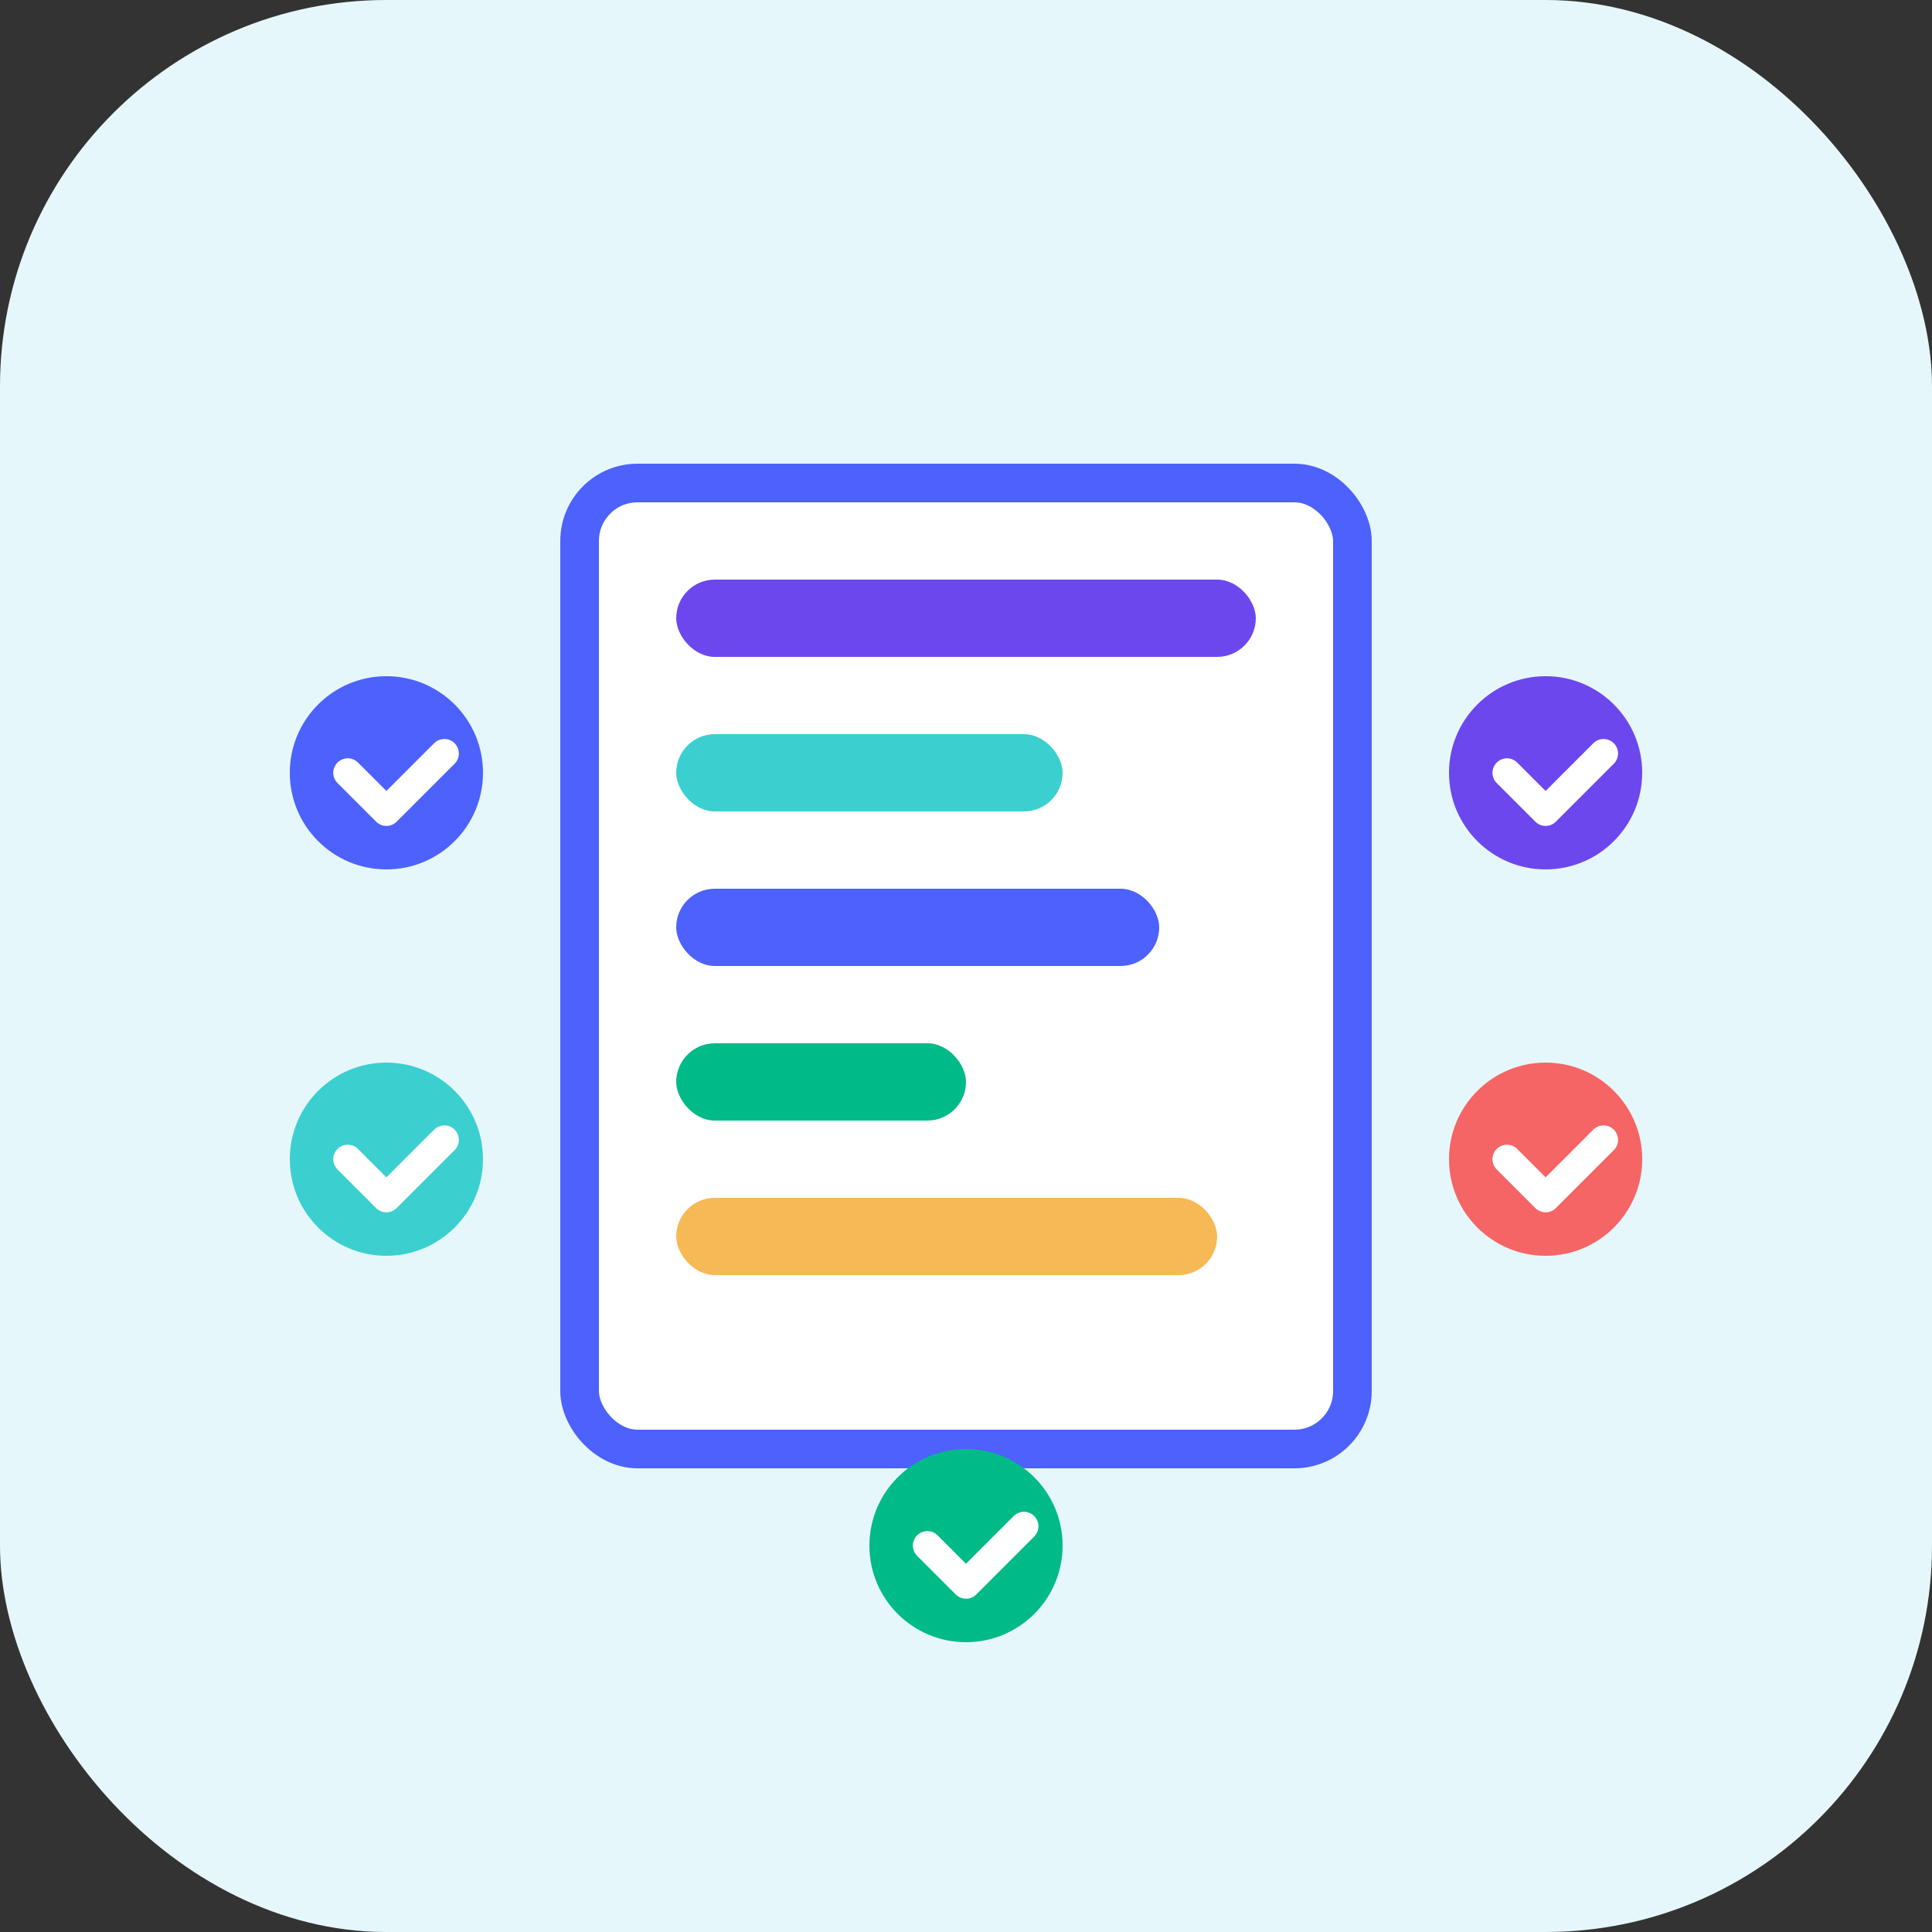 <svg width="100" height="100" viewBox="0 0 100 100" fill="none" xmlns="http://www.w3.org/2000/svg">
  <rect x="0" y="0" width="100" height="100" fill="#333333" stroke="none"/>
  <rect width="100" height="100" rx="20" fill="#E6F7FB" />
  <rect x="30" y="25" width="40" height="50" rx="3" fill="white" stroke="#4D61FC" stroke-width="2" />
  <rect x="35" y="30" width="30" height="4" rx="2" fill="#6C47ED" />
  <rect x="35" y="38" width="20" height="4" rx="2" fill="#3CCFCF" />
  <rect x="35" y="46" width="25" height="4" rx="2" fill="#4D61FC" />
  <rect x="35" y="54" width="15" height="4" rx="2" fill="#00BA88" />
  <rect x="35" y="62" width="28" height="4" rx="2" fill="#F7B955" />
  
  <circle cx="20" cy="40" r="5" fill="#4D61FC" />
  <path d="M18 40L20 42L23 39" stroke="white" stroke-width="1.5" stroke-linecap="round" stroke-linejoin="round" />
  
  <circle cx="80" cy="40" r="5" fill="#6C47ED" />
  <path d="M78 40L80 42L83 39" stroke="white" stroke-width="1.5" stroke-linecap="round" stroke-linejoin="round" />
  
  <circle cx="20" cy="60" r="5" fill="#3CCFCF" />
  <path d="M18 60L20 62L23 59" stroke="white" stroke-width="1.5" stroke-linecap="round" stroke-linejoin="round" />
  
  <circle cx="80" cy="60" r="5" fill="#F56565" />
  <path d="M78 60L80 62L83 59" stroke="white" stroke-width="1.5" stroke-linecap="round" stroke-linejoin="round" />
  
  <circle cx="50" cy="80" r="5" fill="#00BA88" />
  <path d="M48 80L50 82L53 79" stroke="white" stroke-width="1.5" stroke-linecap="round" stroke-linejoin="round" />
</svg> 
